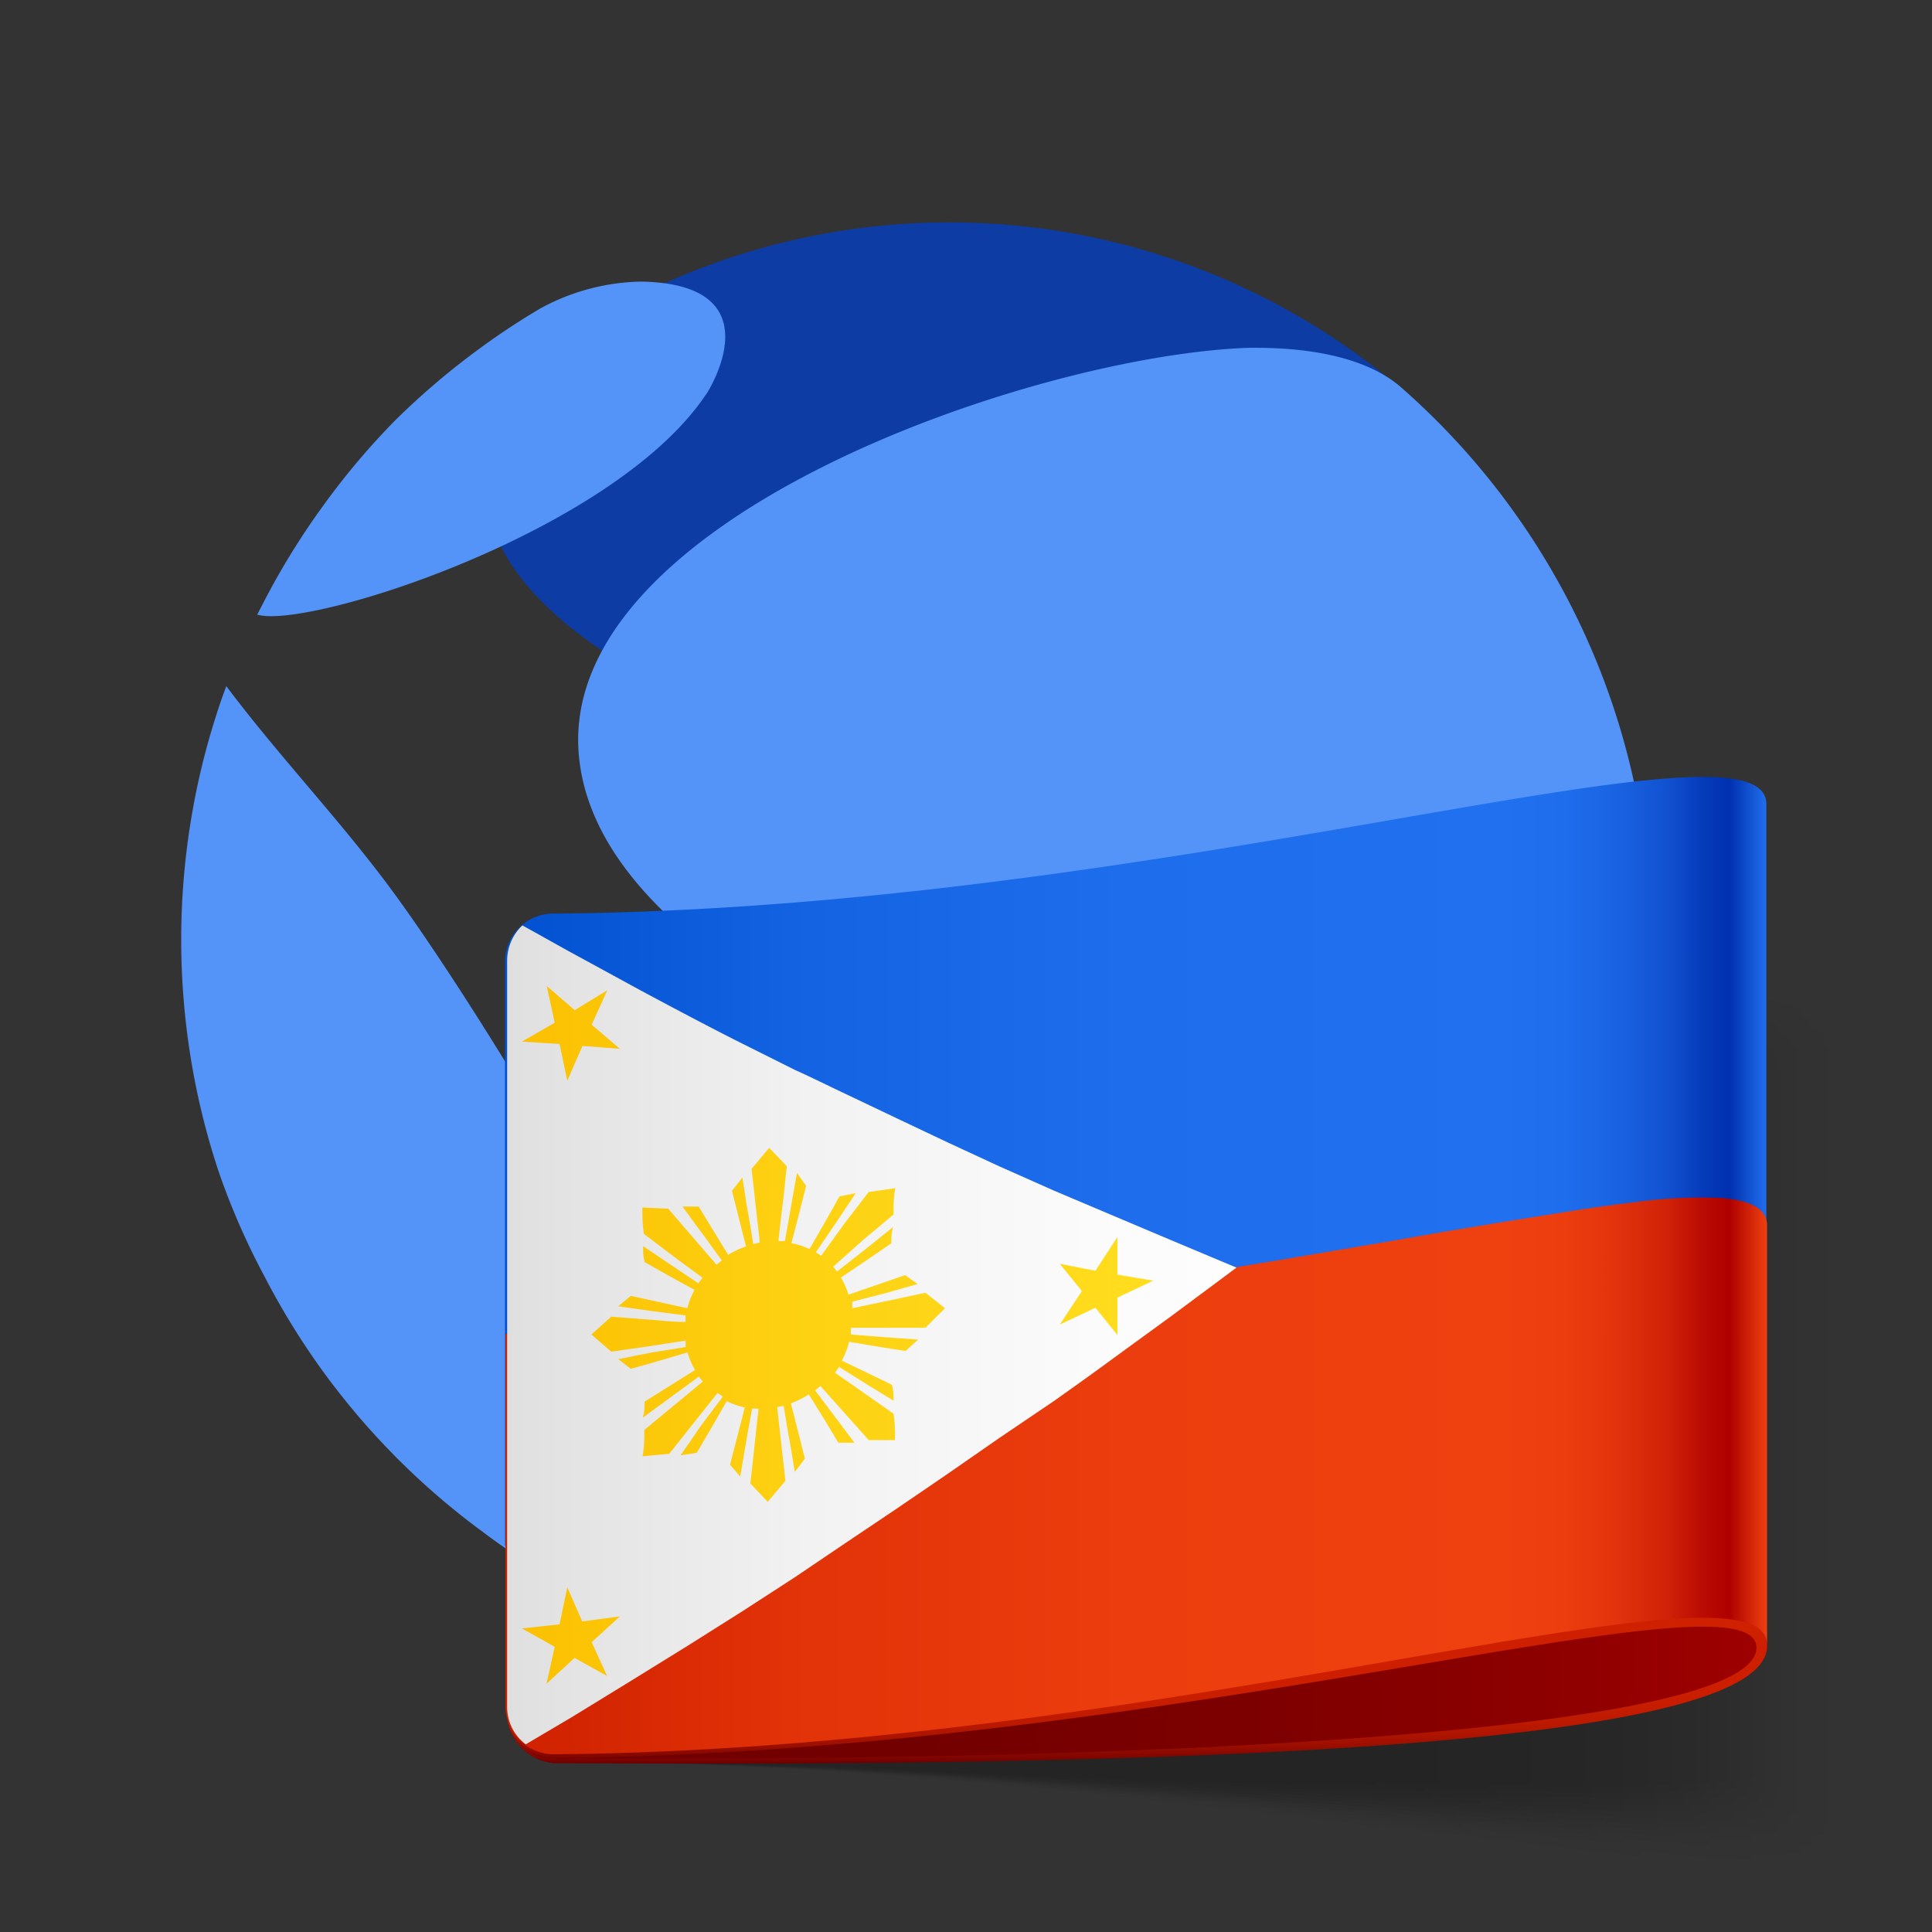 <svg xmlns="http://www.w3.org/2000/svg" xmlns:xlink="http://www.w3.org/1999/xlink" viewBox="0 0 80 80"><rect x="0" y="0" width="80" height="80" fill="#333333" stroke="none"/><defs><linearGradient id="b" x1="20.95" x2="79.1" y1="58.17" y2="58.17" gradientUnits="userSpaceOnUse"><stop offset=".38" stop-opacity=".06"/><stop offset="1" stop-opacity="0"/></linearGradient><linearGradient id="c" x1="20.95" x2="78.71" y1="58.03" y2="58.03" gradientUnits="userSpaceOnUse"><stop offset=".38" stop-opacity=".13"/><stop offset="1" stop-opacity="0"/></linearGradient><linearGradient id="d" x1="20.95" x2="78.31" y1="57.88" y2="57.88" gradientUnits="userSpaceOnUse"><stop offset=".38" stop-opacity=".19"/><stop offset="1" stop-opacity="0"/></linearGradient><linearGradient id="e" x1="20.95" x2="77.92" y1="57.74" y2="57.74" gradientUnits="userSpaceOnUse"><stop offset=".38" stop-opacity=".25"/><stop offset="1" stop-opacity="0"/></linearGradient><linearGradient id="f" x1="20.95" x2="77.52" y1="57.59" y2="57.59" gradientUnits="userSpaceOnUse"><stop offset=".38" stop-opacity=".31"/><stop offset="1" stop-opacity="0"/></linearGradient><linearGradient id="g" x1="20.95" x2="77.13" y1="57.45" y2="57.45" gradientUnits="userSpaceOnUse"><stop offset=".38" stop-opacity=".38"/><stop offset="1" stop-opacity="0"/></linearGradient><linearGradient id="h" x1="20.95" x2="76.73" y1="57.3" y2="57.3" gradientUnits="userSpaceOnUse"><stop offset=".38" stop-opacity=".44"/><stop offset="1" stop-opacity="0"/></linearGradient><linearGradient id="i" x1="20.95" x2="76.34" y1="57.16" y2="57.16" gradientUnits="userSpaceOnUse"><stop offset=".38" stop-opacity=".5"/><stop offset="1" stop-opacity="0"/></linearGradient><linearGradient id="j" x1="20.95" x2="75.94" y1="57.02" y2="57.02" gradientUnits="userSpaceOnUse"><stop offset=".38" stop-opacity=".56"/><stop offset="1" stop-opacity="0"/></linearGradient><linearGradient id="k" x1="20.95" x2="75.55" y1="56.87" y2="56.87" gradientUnits="userSpaceOnUse"><stop offset=".38" stop-opacity=".63"/><stop offset="1" stop-opacity="0"/></linearGradient><linearGradient id="l" x1="20.95" x2="75.15" y1="56.73" y2="56.73" gradientUnits="userSpaceOnUse"><stop offset=".38" stop-opacity=".69"/><stop offset="1" stop-opacity="0"/></linearGradient><linearGradient id="m" x1="20.95" x2="74.75" y1="56.59" y2="56.59" gradientUnits="userSpaceOnUse"><stop offset=".38" stop-opacity=".75"/><stop offset="1" stop-opacity="0"/></linearGradient><linearGradient id="n" x1="20.95" x2="74.36" y1="56.45" y2="56.45" gradientUnits="userSpaceOnUse"><stop offset=".38" stop-opacity=".81"/><stop offset="1" stop-opacity="0"/></linearGradient><linearGradient id="o" x1="20.95" x2="73.96" y1="56.31" y2="56.31" gradientUnits="userSpaceOnUse"><stop offset=".38" stop-opacity=".88"/><stop offset="1" stop-opacity="0"/></linearGradient><linearGradient id="p" x1="20.95" x2="73.57" y1="56.18" y2="56.18" gradientUnits="userSpaceOnUse"><stop offset=".38" stop-opacity=".94"/><stop offset="1" stop-opacity="0"/></linearGradient><linearGradient id="q" x1="20.95" x2="73.17" y1="56.05" y2="56.05" gradientUnits="userSpaceOnUse"><stop offset=".38"/><stop offset="1" stop-opacity="0"/></linearGradient><linearGradient id="r" x1="20.95" x2="73.17" y1="68.26" y2="68.26" gradientUnits="userSpaceOnUse"><stop offset="0" stop-color="#700000"/><stop offset=".33" stop-color="#730000"/><stop offset=".59" stop-color="#7d0000"/><stop offset=".83" stop-color="#8e0000"/><stop offset="1" stop-color="#9f0000"/></linearGradient><linearGradient id="s" x1="47.06" x2="47.06" y1="63.55" y2="72.98" gradientUnits="userSpaceOnUse"><stop offset=".35" stop-color="#cf2000"/><stop offset=".65" stop-color="#cd1f00"/><stop offset=".75" stop-color="#c61d00"/><stop offset=".83" stop-color="#bb1900"/><stop offset=".89" stop-color="#aa1300"/><stop offset=".94" stop-color="#940c00"/><stop offset=".99" stop-color="#790300"/><stop offset="1" stop-color="#700000"/></linearGradient><linearGradient id="t" x1="20.95" x2="73.17" y1="48.07" y2="48.07" gradientUnits="userSpaceOnUse"><stop offset="0" stop-color="#0050cf"/><stop offset=".02" stop-color="#0252d1"/><stop offset=".24" stop-color="#1363e2"/><stop offset=".49" stop-color="#1d6dec"/><stop offset=".79" stop-color="#2070ef"/><stop offset=".84" stop-color="#1e6dec"/><stop offset=".88" stop-color="#1963e2"/><stop offset=".92" stop-color="#1152d1"/><stop offset=".95" stop-color="#053ab9"/><stop offset=".97" stop-color="#0030af"/><stop offset="1" stop-color="#2070ef"/></linearGradient><linearGradient id="u" x1="20.95" x2="73.17" y1="61.11" y2="61.11" gradientUnits="userSpaceOnUse"><stop offset="0" stop-color="#cf2000"/><stop offset=".02" stop-color="#d12201"/><stop offset=".24" stop-color="#e23309"/><stop offset=".49" stop-color="#ec3d0e"/><stop offset=".79" stop-color="#ef4010"/><stop offset=".84" stop-color="#ec3d0f"/><stop offset=".88" stop-color="#e2330d"/><stop offset=".92" stop-color="#d12208"/><stop offset=".95" stop-color="#b90a03"/><stop offset=".97" stop-color="#af0000"/><stop offset="1" stop-color="#ef4010"/></linearGradient><linearGradient id="v" x1="20.95" x2="73.17" y1="55.25" y2="55.25" gradientUnits="userSpaceOnUse"><stop offset="0" stop-color="#dfdfdf"/><stop offset=".02" stop-color="#e1e1e1"/><stop offset=".24" stop-color="#f2f2f2"/><stop offset=".49" stop-color="#fcfcfc"/><stop offset=".79" stop-color="#fff"/><stop offset=".84" stop-color="#fcfcfc"/><stop offset=".88" stop-color="#f2f2f2"/><stop offset=".92" stop-color="#e1e1e1"/><stop offset=".95" stop-color="#c9c9c9"/><stop offset=".97" stop-color="#bfbfbf"/><stop offset="1" stop-color="#fff"/></linearGradient><linearGradient id="a" x1="20.95" x2="73.17" y1="54.86" y2="54.86" gradientUnits="userSpaceOnUse"><stop offset="0" stop-color="#fbbf00"/><stop offset=".02" stop-color="#fbc102"/><stop offset=".24" stop-color="#fdd213"/><stop offset=".49" stop-color="#ffdc1d"/><stop offset=".79" stop-color="#ffdf20"/><stop offset=".84" stop-color="#fddc1e"/><stop offset=".88" stop-color="#f8d219"/><stop offset=".92" stop-color="#eec111"/><stop offset=".95" stop-color="#e1a905"/><stop offset=".97" stop-color="#db9f00"/><stop offset="1" stop-color="#ffdf20"/></linearGradient><linearGradient id="w" x1="20.95" x2="73.17" y1="53.25" y2="53.25" xlink:href="#a"/><linearGradient id="x" x1="20.95" x2="73.17" y1="67.72" y2="67.72" xlink:href="#a"/><linearGradient id="y" x1="20.95" x2="73.17" y1="42.77" y2="42.77" xlink:href="#a"/></defs><g data-name="Layer 1"><path fill="#0e3ca5" d="M33.66 55.69c1.67 6.17 7.65 10.88 10.67 10.68.1 0 11.45-2.12 17.66-12.5 4.84-8.08 3.19-15.88-3.39-16C56.24 38 30.48 44 33.66 55.69M58 16.09a28.84 28.84 0 0 0-30.42-4.39 17.27 17.27 0 0 0-1.83.9c-.4.21-.81.43-1.2.66h.09a13.45 13.45 0 0 0-3 2.88c-8.28 11 19.48 18.9 34.32 18.92C62.75 40 64.66 21.28 58 16.09Z"/><path fill="#5493f7" d="M29.25 16.31c-3.81 5.73-16.51 9.77-18.6 9.14l.27-.52a30.71 30.71 0 0 1 2.47-4 30.28 30.28 0 0 1 3-3.55 31.16 31.16 0 0 1 3.54-3c.78-.57 1.6-1.11 2.43-1.6a9 9 0 0 1 4.2-1.12c5.66.11 2.7 4.65 2.67 4.69m-3.1 40.47c.27 1.8 0 8.92-.38 9.52-.32 0-1 .06-2.89-1a29.48 29.48 0 0 1-2.86-1.9 30.54 30.54 0 0 1-6.58-6.59 30.71 30.71 0 0 1-2.47-4 29.52 29.52 0 0 1-1.9-4.35 30.18 30.18 0 0 1-1.15-4.68 30.58 30.58 0 0 1 0-9.82 30.18 30.18 0 0 1 1.15-4.68c.1-.31.21-.61.32-.91 2.19 2.92 4.73 5.56 6.89 8.5s4.88 7.38 5.45 8.36c3.57 6.06 4.14 9.8 4.42 11.6m42.2-17.98a30.28 30.28 0 0 1-2.12 11.17c-3.58 3.85-27.73-5.63-28-5.73-3.27-1.45-13.33-5.85-14.21-12.77-1.3-10 18.89-16.89 27.77-17.16 1.06 0 4.3 0 6.19 1.59a30.35 30.35 0 0 1 10.4 22.9M52 65.87c-2.63 1.23-5.53.33-4.78-2.23 1.45-4.93 14.07-10 16.86-10.25.34 0 .49.2.34.47A30.75 30.75 0 0 1 52 65.87"/><g opacity=".3"><path fill="url(#b)" d="M22.91 38.12a1.83 1.83 0 0 0-2 1.66v30.91a2.13 2.13 0 0 0 2 2.26c28.53.17 56.21 8.16 56.19 4.14V42.71c.02-4.1-27.66-4.57-56.19-4.59Z" opacity=".06"/><path fill="url(#c)" d="M22.9 38.12a1.82 1.82 0 0 0-1.9 1.66v30.91a2.14 2.14 0 0 0 2 2.26c28.33.16 55.81 7.76 55.8 3.88v-34c-.08-3.93-27.56-4.67-55.9-4.71Z" opacity=".13"/><path fill="url(#d)" d="M22.9 38.12a1.83 1.83 0 0 0-1.9 1.66v30.91a2.14 2.14 0 0 0 2 2.26c28.13.15 55.42 7.36 55.4 3.61V43.04c-.07-3.84-27.4-4.87-55.5-4.92Z" opacity=".19"/><path fill="url(#e)" d="M22.9 38.12a1.83 1.83 0 0 0-1.9 1.66v30.91a2.14 2.14 0 0 0 2 2.26c27.93.15 55 7 55 3.34V43.2c-.07-3.71-27.16-5.01-55.1-5.08Z" opacity=".25"/><path fill="url(#f)" d="M22.9 38.12a1.83 1.83 0 0 0-1.9 1.66v30.91a2.12 2.12 0 0 0 2 2.25c27.73.15 54.63 6.57 54.61 3.08V43.36c-.07-3.58-26.96-5.16-54.71-5.24Z" opacity=".31"/><path fill="url(#g)" d="M22.9 38.12a1.84 1.84 0 0 0-1.9 1.66v30.91a2.12 2.12 0 0 0 2 2.25c27.53.14 54.23 6.17 54.22 2.81V43.52c-.08-3.44-26.77-5.31-54.32-5.4Z" opacity=".38"/><path fill="url(#h)" d="M22.9 38.12a1.83 1.83 0 0 0-1.9 1.66v30.91a2.12 2.12 0 0 0 2 2.25c27.33.13 53.83 5.77 53.82 2.54v-31.8c-.08-3.31-26.57-5.51-53.92-5.56Z" opacity=".44"/><path fill="url(#i)" d="M22.9 38.13a1.82 1.82 0 0 0-1.9 1.65v30.91a2.12 2.12 0 0 0 2 2.25c27.13.12 53.44 5.37 53.43 2.27V43.84c-.08-3.17-26.38-5.67-53.53-5.71Z" opacity=".5"/><path fill="url(#j)" d="M22.9 38.13a1.82 1.82 0 0 0-1.9 1.65v30.91a2.12 2.12 0 0 0 2 2.25c26.93.11 53 5 53 2V44c0-3-26.15-5.82-53.1-5.87Z" opacity=".56"/><path fill="url(#k)" d="M22.9 38.13a1.82 1.82 0 0 0-1.9 1.65v30.91a2.12 2.12 0 0 0 2 2.25c26.73.1 52.65 4.58 52.64 1.74V44.17c-.08-2.92-25.99-5.99-52.74-6.04Z" opacity=".63"/><path fill="url(#l)" d="M22.9 38.13a1.81 1.81 0 0 0-1.9 1.65v30.91a2.12 2.12 0 0 0 2 2.25c26.53.09 52.25 4.18 52.24 1.47V44.33c-.08-2.78-25.79-6.14-52.34-6.2Z" opacity=".69"/><path fill="url(#m)" d="M22.9 38.13a1.81 1.81 0 0 0-1.9 1.65v30.91a2.12 2.12 0 0 0 2 2.25c26.33.09 51.86 3.78 51.84 1.2V44.49c-.07-2.65-25.59-6.29-51.94-6.36Z" opacity=".75"/><path fill="url(#n)" d="M22.9 38.13a1.82 1.82 0 0 0-1.9 1.65v30.91a2.12 2.12 0 0 0 2 2.25c26.13.08 51.46 3.38 51.45.93V44.65c-.08-2.52-25.39-6.45-51.55-6.52Z" opacity=".81"/><path fill="url(#o)" d="M22.9 38.13a1.82 1.82 0 0 0-1.9 1.65v30.91a2.12 2.12 0 0 0 2 2.25c25.84.06 51 2.98 51 .66V44.82c0-2.39-25.14-6.61-51.1-6.69Z" opacity=".88"/><path fill="url(#p)" d="M22.9 38.13a1.82 1.82 0 0 0-1.9 1.65v30.91a2.12 2.12 0 0 0 2 2.25c25.73.06 50.67 2.58 50.66.39V44.98c-.08-2.26-25-6.77-50.76-6.85Z" opacity=".94"/><path fill="url(#q)" d="M22.9 38.13a1.82 1.82 0 0 0-1.9 1.65v30.91a2.12 2.12 0 0 0 2 2.25c25.53.1 50.28 2.18 50.26.13V45.14c-.07-2.14-24.8-6.78-50.36-7.01Z"/></g><path fill="url(#r)" d="M21 70.69A2.13 2.13 0 0 0 22.89 73c25.58.18 50.28-1 50.28-4.83 0-11.66-52.17 2.52-52.17 2.52Z"/><path fill="url(#s)" d="M21 70.69A2.13 2.13 0 0 0 22.9 73c25.58.19 50.24-.61 50.27-4.83 0-11.66-52.17 2.52-52.17 2.52Zm1.9 2.11h-.2a2 2 0 0 1-1.7-1.48 2 2 0 0 0 1.86 1.47c25.56-.16 49.87-8 49.87-4.56S48.46 73 22.9 72.8Z"/><path fill="url(#t)" d="M22.91 37.83a2 2 0 0 0-2 2V64h2.93l2.8-.08 2.68-.13c.87 0 1.73-.1 2.58-.17l2.48-.2 2.42-.23 2.35-.25 2.31-.28 2.27-.29L46 62l2.23-.34 2.25-.35 2.27-.37 2.29-.39 2.35-.4 2.4-.42 2.47-.43 2.57-.41c.87-.13 1.66-.26 2.75-.39a20.09 20.09 0 0 1 3.56-.19c1.12.08 2 .36 2 1.14V33.31c.06-4.14-24.66 4.33-50.23 4.52Z"/><path fill="url(#u)" d="M22.89 72.64c25.59-.19 50.31-8.64 50.28-4.52V50.74c0-.78-.89-1.07-2-1.14a20.09 20.09 0 0 0-3.56.19c-1.09.13-1.89.25-2.76.39l-2.56.41-2.48.41-2.4.42-2.35.4-2.29.39-2.26.37-2.26.42-2.25.29-2.25.31-2.27.29-2.31.28-2.35.25-2.42.23-2.48.2c-.85.07-1.71.12-2.58.17l-2.68.13-2.8.08h-2.93v15.46a2 2 0 0 0 1.96 1.95Z"/><path fill="url(#v)" d="m26.16 69.58 2.36-1.46 2.25-1.42 2.16-1.4L35 63.9l2.1-1.41 2.11-1.44 2.16-1.5L43.66 58c.76-.54 1.55-1.1 2.35-1.69l2.5-1.82 2.69-2-2.69-1.13L46 50.3l-2.36-1-2.25-1-2.16-1-2.11-1-2.1-1c-.7-.33-1.4-.68-2.11-1l-2.16-1.08c-.74-.37-1.49-.76-2.25-1.16s-1.55-.82-2.36-1.26l-2.51-1.37c-.64-.35-1.3-.73-2-1.11a2 2 0 0 0-.63 1.46v30.91a1.93 1.93 0 0 0 .77 1.54l1.93-1.14Z"/><path fill="url(#a)" d="m36.83 53.85-1.54.32v-.27l1.4-.36 1.31-.37-.52-.37-2.35.81a3 3 0 0 0-.31-.71c.84-.56 1.26-.85 2.09-1.42 0-.27 0-.4.07-.67l-1.16.93-1.16.91-.16-.2 1.21-1.08L37 50.29c0-.44 0-.66.07-1.09l-1.1.16-1 1.3L34 52a1.64 1.64 0 0 0-.22-.14l.83-1.22.82-1.23-.67.13c-.49.88-.74 1.31-1.24 2.18a3 3 0 0 0-.75-.24c.25-.95.37-1.43.61-2.38l-.38-.53c-.1.57-.18 1-.25 1.41s-.15.85-.25 1.41h-.27c.07-.62.12-1.08.18-1.55s.1-.93.17-1.55l-.73-.76-.73.87c.07.61.12 1.07.17 1.53s.11.91.17 1.52l-.27.06c-.09-.55-.16-1-.23-1.37s-.13-.83-.22-1.38l-.43.55.58 2.3a3.86 3.86 0 0 0-.74.35l-1.22-2h-.67c.33.45.57.79.82 1.12s.48.67.81 1.11l-.22.18-1-1.16-1-1.16L26.6 50c0 .43 0 .65.06 1.09l1.21.92 1.22.9c-.06.08-.12.15-.17.23l-1.15-.77-1.14-.77c0 .26 0 .39.06.66.83.47 1.24.7 2.07 1.15a3.34 3.34 0 0 0-.3.76l-2.34-.51-.52.43 1.4.2 1.39.18a2.51 2.51 0 0 0 0 .27c-.62 0-1.08-.07-1.54-.1l-1.54-.12-.82.74.82.71 1.54-.22 1.54-.24v.27L27 56l-1.4.28.52.4c.94-.26 1.41-.4 2.35-.68a3.14 3.14 0 0 0 .31.73l-2.09 1.31c0 .26 0 .4-.07.66l1.16-.85 1.16-.85.16.21-1.21 1-1.21 1c0 .44 0 .65-.07 1.09l1.1-.1 1-1.26 1-1.26.22.15-.93 1.24c-.24.36-.49.71-.82 1.19l.67-.1c.5-.85.75-1.28 1.24-2.14a3.33 3.33 0 0 0 .75.26c-.24.95-.37 1.42-.61 2.37l.42.49c.1-.56.17-1 .24-1.41s.15-.84.25-1.4h.27c-.07.62-.12 1.08-.17 1.55s-.1.93-.17 1.55l.72.76.73-.87c-.06-.61-.12-1.07-.17-1.53s-.1-.91-.17-1.52l.27-.06c.09.55.16 1 .23 1.37s.14.82.23 1.37l.42-.55c-.23-.91-.35-1.37-.58-2.29a3.94 3.94 0 0 0 .74-.37c.49.79.74 1.18 1.22 2h.67l-.81-1.08-.82-1.09a1.92 1.92 0 0 0 .22-.18l1 1.12 1 1.12h1.09c0-.44 0-.66-.06-1.09l-1.21-.85-1.22-.85a2.07 2.07 0 0 0 .17-.24l1.15.72L37 58c0-.27 0-.4-.07-.66l-2.07-1a3.7 3.7 0 0 0 .3-.78c.94.16 1.41.24 2.34.38l.52-.47-1.39-.1-1.4-.11a2.36 2.36 0 0 0 0-.28h3.09l.81-.81-.81-.64Z"/><path fill="url(#w)" d="M46.27 52.78v-1.56l-.91 1.4-1.48-.29.92 1.13-.92 1.39 1.48-.7c.36.46.55.68.91 1.13v-1.55l1.48-.7Z"/><path fill="url(#x)" d="m24.11 67.14-.62-1.41c-.13.61-.19.92-.32 1.53l-1.56.17 1.36.76c-.14.61-.2.92-.34 1.53l1.16-1.07 1.35.75-.64-1.4 1.17-1.07Z"/><path fill="url(#y)" d="m23.17 43.23.32 1.52.63-1.44 1.55.12-1.17-1 .65-1.43-1.35.83-1.16-1c.13.6.2.91.33 1.52l-1.36.78Z"/></g></svg>